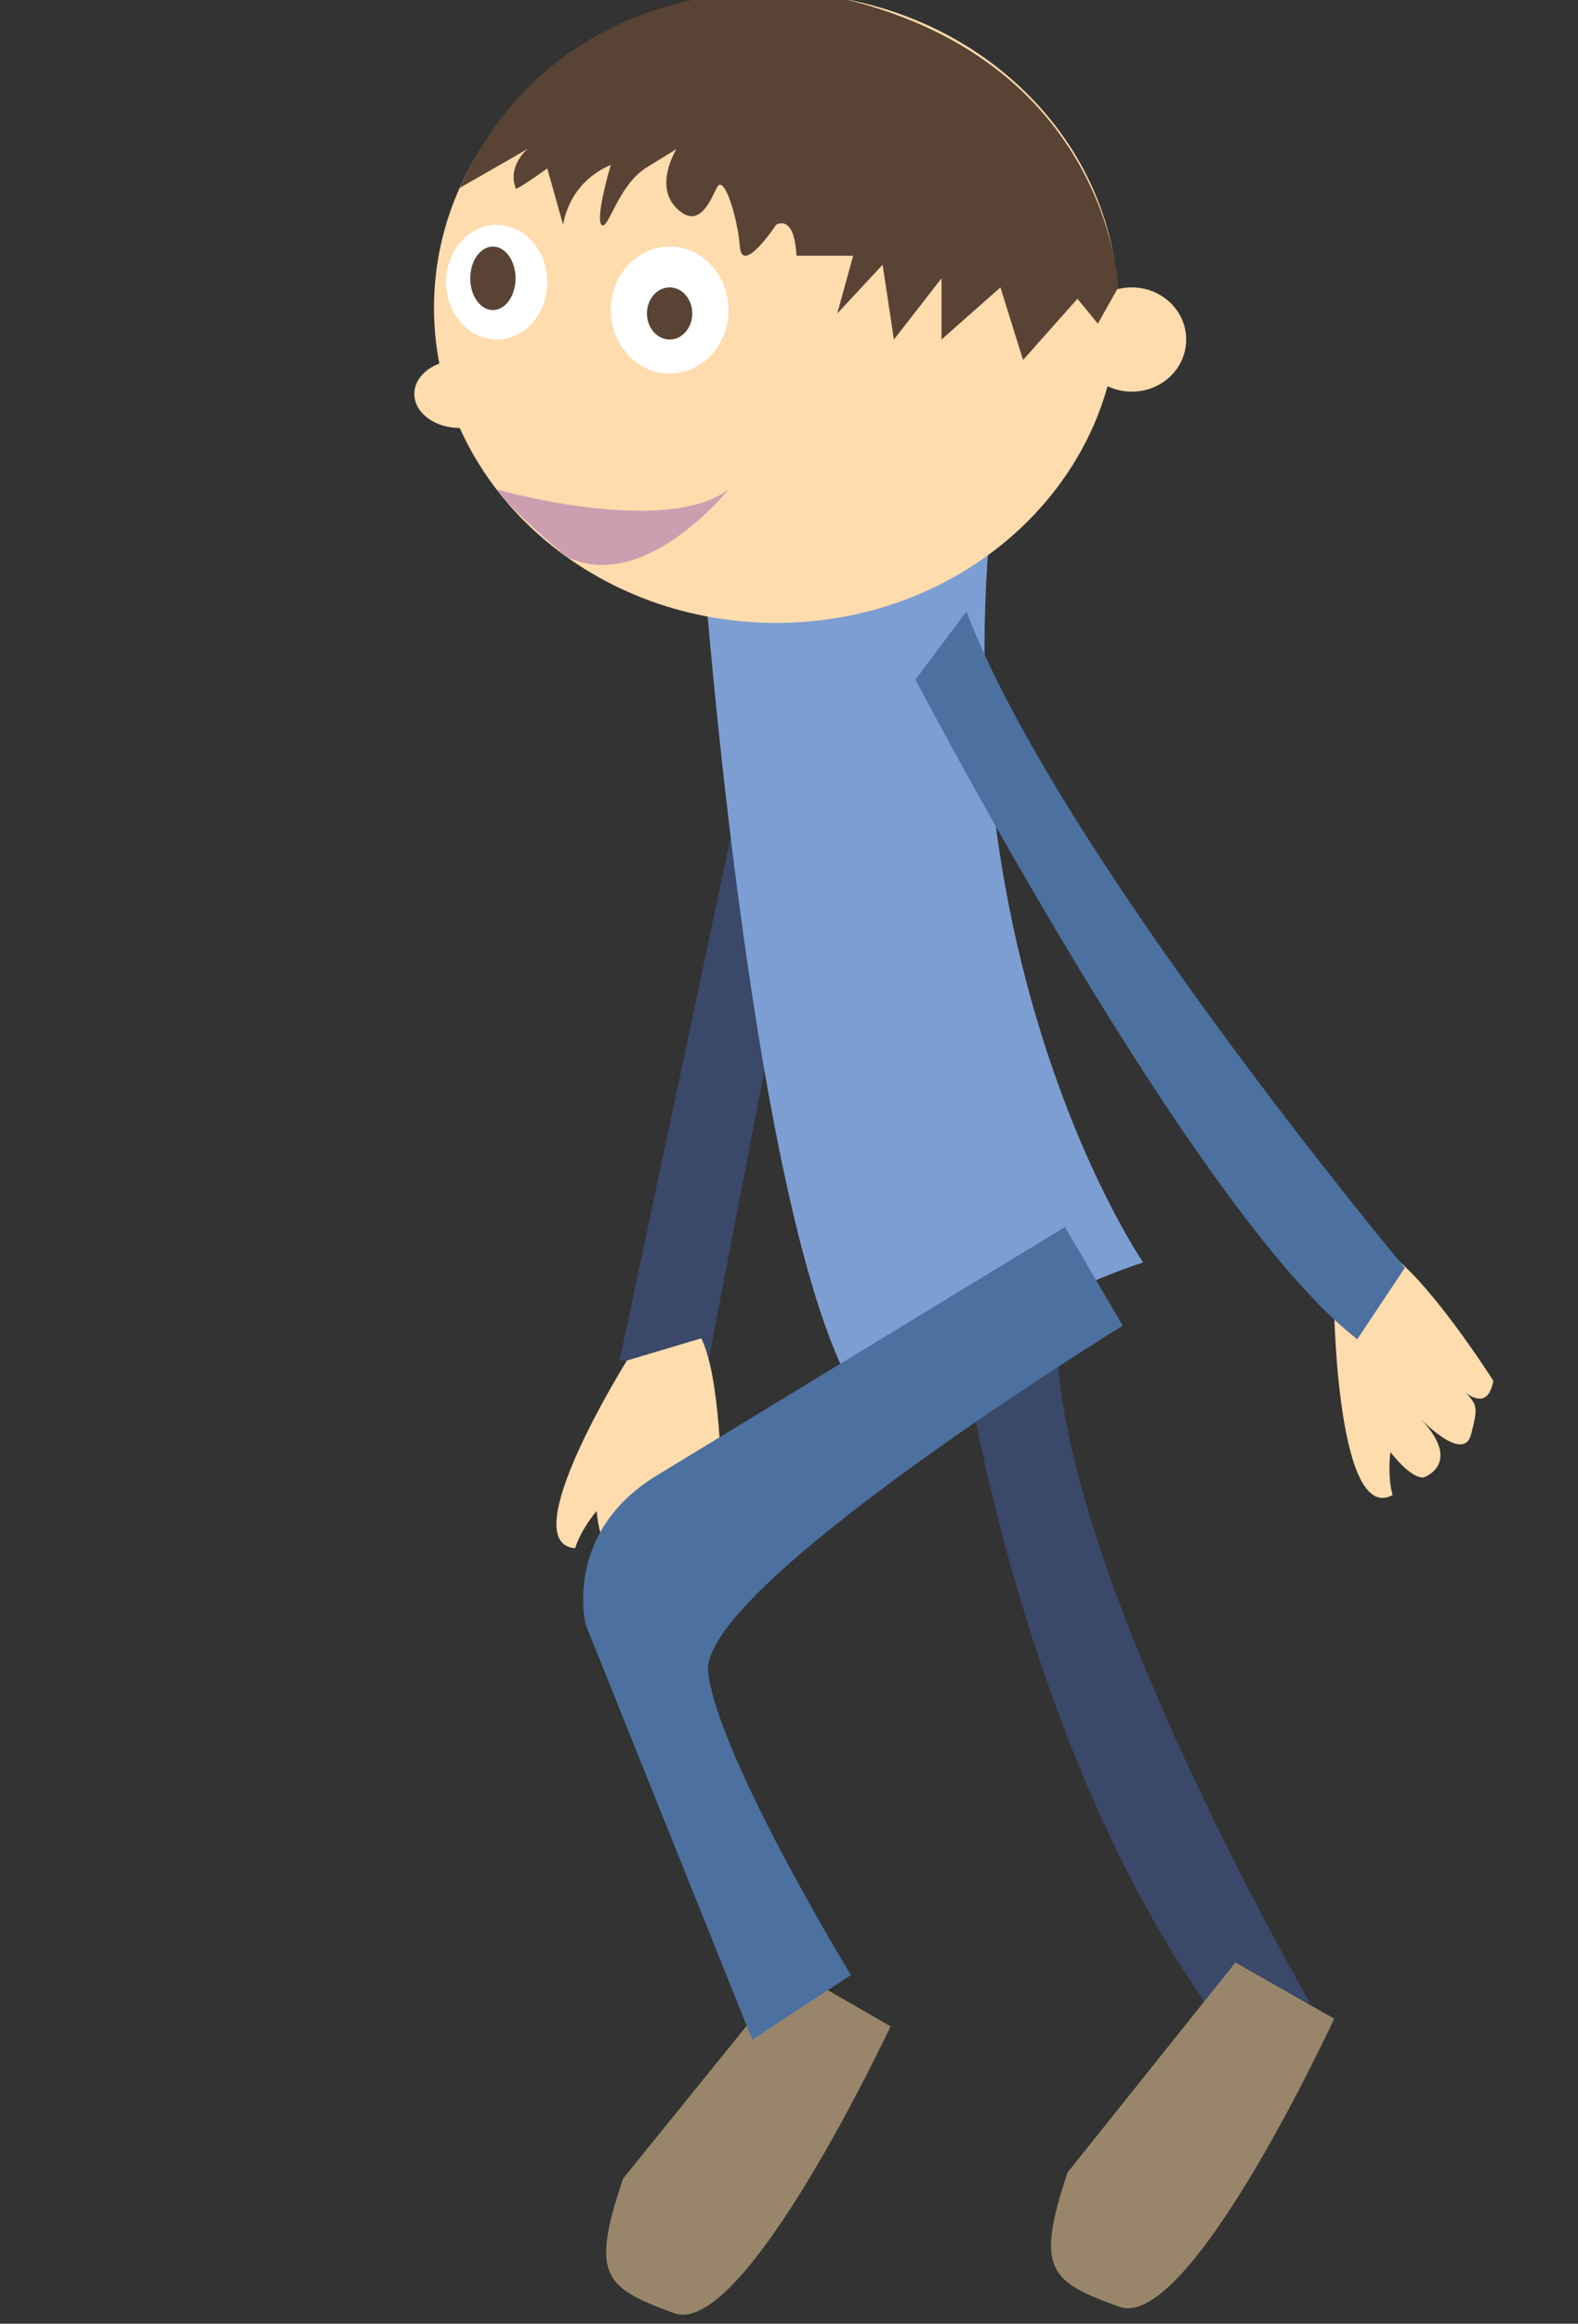 <?xml version="1.0" encoding="UTF-8" standalone="no"?>
<!-- Created with Inkscape (http://www.inkscape.org/) -->

<svg
   xmlns:dc="http://purl.org/dc/elements/1.1/"
   xmlns:cc="http://creativecommons.org/ns#"
   xmlns:rdf="http://www.w3.org/1999/02/22-rdf-syntax-ns#"
   xmlns:svg="http://www.w3.org/2000/svg"
   xmlns="http://www.w3.org/2000/svg"
   xmlns:sodipodi="http://sodipodi.sourceforge.net/DTD/sodipodi-0.dtd"
   xmlns:inkscape="http://www.inkscape.org/namespaces/inkscape"
   width="181"
   height="266.4"
   id="svg2"
   version="1.1"
   inkscape:version="0.48.4 r9939"
   sodipodi:docname="9.svg">
  <rect width="100%" height="100%" fill="#333333" stroke="none"/>
  <defs
     id="defs4">
    <inkscape:perspective
       sodipodi:type="inkscape:persp3d"
       inkscape:vp_x="0 : 526.18109 : 1"
       inkscape:vp_y="0 : 1000 : 0"
       inkscape:vp_z="744.09448 : 526.18109 : 1"
       inkscape:persp3d-origin="372.04724 : 350.78739 : 1"
       id="perspective10" />
    <clipPath
       id="clipPath3565"
       clipPathUnits="userSpaceOnUse">
      <path
         id="path3567"
         d="M 0,576 788,576 788,0 0,0 0,576 z"
         inkscape:connector-curvature="0" />
    </clipPath>
    <clipPath
       id="clipPath3485"
       clipPathUnits="userSpaceOnUse">
      <path
         id="path3487"
         d="M 0,576 788,576 788,0 0,0 0,576 z"
         inkscape:connector-curvature="0" />
    </clipPath>
    <clipPath
       id="clipPath3409"
       clipPathUnits="userSpaceOnUse">
      <path
         id="path3411"
         d="M 0,576 788,576 788,0 0,0 0,576 z"
         inkscape:connector-curvature="0" />
    </clipPath>
    <clipPath
       id="clipPath3329"
       clipPathUnits="userSpaceOnUse">
      <path
         id="path3331"
         d="M 0,576 788,576 788,0 0,0 0,576 z"
         inkscape:connector-curvature="0" />
    </clipPath>
    <clipPath
       id="clipPath3249"
       clipPathUnits="userSpaceOnUse">
      <path
         id="path3251"
         d="M 0,576 788,576 788,0 0,0 0,576 z"
         inkscape:connector-curvature="0" />
    </clipPath>
    <clipPath
       id="clipPath3169"
       clipPathUnits="userSpaceOnUse">
      <path
         id="path3171"
         d="M 0,576 788,576 788,0 0,0 0,576 z"
         inkscape:connector-curvature="0" />
    </clipPath>
    <clipPath
       id="clipPath3089"
       clipPathUnits="userSpaceOnUse">
      <path
         id="path3091"
         d="M 0,576 788,576 788,0 0,0 0,576 z"
         inkscape:connector-curvature="0" />
    </clipPath>
    <clipPath
       id="clipPath3013"
       clipPathUnits="userSpaceOnUse">
      <path
         id="path3015"
         d="M 0,576 788,576 788,0 0,0 0,576 z"
         inkscape:connector-curvature="0" />
    </clipPath>
    <clipPath
       id="clipPath2933"
       clipPathUnits="userSpaceOnUse">
      <path
         id="path2935"
         d="M 0,576 788,576 788,0 0,0 0,576 z"
         inkscape:connector-curvature="0" />
    </clipPath>
    <clipPath
       id="clipPath2853"
       clipPathUnits="userSpaceOnUse">
      <path
         id="path2855"
         d="M 0,576 788,576 788,0 0,0 0,576 z"
         inkscape:connector-curvature="0" />
    </clipPath>
    <inkscape:perspective
       id="perspective2845"
       inkscape:persp3d-origin="0.5 : 0.33333333 : 1"
       inkscape:vp_z="1 : 0.5 : 1"
       inkscape:vp_y="0 : 1000 : 0"
       inkscape:vp_x="0 : 0.5 : 1"
       sodipodi:type="inkscape:persp3d" />
  </defs>
  <sodipodi:namedview
     id="base"
     pagecolor="#ffffff"
     bordercolor="#666666"
     borderopacity="1.0"
     inkscape:pageopacity="0.0"
     inkscape:pageshadow="2"
     inkscape:zoom="0.98994949"
     inkscape:cx="233.68996"
     inkscape:cy="408.86346"
     inkscape:document-units="px"
     inkscape:current-layer="layer1"
     showgrid="false"
     inkscape:window-width="1871"
     inkscape:window-height="1056"
     inkscape:window-x="49"
     inkscape:window-y="24"
     inkscape:window-maximized="1"
     fit-margin-top="0"
     fit-margin-left="0"
     fit-margin-right="0"
     fit-margin-bottom="0"
     showguides="true"
     inkscape:guide-bbox="true">
    <sodipodi:guide
       orientation="1,0"
       position="91.924,270.721"
       id="guide3643" />
  </sodipodi:namedview>
  <g
     inkscape:label="Layer 1"
     inkscape:groupmode="layer"
     id="layer1"
     transform="translate(-660.262,-707.596)">
    <g
       id="g3325"
       transform="matrix(1.028,0,0,-1.028,361.101,1129.097)">
      <g
         id="g3327"
         clip-path="url(#clipPath3329)">
        <g
           id="g3333"
           transform="translate(398.465,259.531)">
          <path
             d="m 0,0 c 0,0 6.068,-43.988 28.063,-74.324 l 10.617,1.516 c 0,0 -30.336,52.33 -28.063,76.979 L 0,0 z"
             style="fill:#3a4869;fill-opacity:1;fill-rule:nonzero;stroke:none"
             id="path3335"
             inkscape:connector-curvature="0" />
        </g>
        <g
           id="g3337"
           transform="translate(375.712,331.58)">
          <path
             d="M 0,0 -15.547,-73.187 -6.066,-75.462 7.964,-2.654 0,0 z"
             style="fill:#3a4869;fill-opacity:1;fill-rule:nonzero;stroke:none"
             id="path3339"
             inkscape:connector-curvature="0" />
        </g>
        <g
           id="g3341"
           transform="translate(402.148,357.305)">
          <path
             d="m 0,0 -32.805,-8.445 c 0,0 5.27,-73.189 16.818,-93.71 0,0 24.202,11.451 32.399,14.084 0,0 -23.363,33.958 -16.412,88.071"
             style="fill:#7d9ed2;fill-opacity:1;fill-rule:nonzero;stroke:none"
             id="path3343"
             inkscape:connector-curvature="0" />
        </g>
        <g
           id="g3345"
           transform="translate(415.783,375.694)">
          <path
             d="m 0,0 c 0,-19.407 -17.092,-35.14 -38.174,-35.14 -21.081,0 -38.172,15.733 -38.172,35.14 0,19.407 17.091,35.14 38.172,35.14 C -17.092,35.14 0,19.407 0,0"
             style="fill:#ffdcad;fill-opacity:1;fill-rule:nonzero;stroke:none"
             id="path3347"
             inkscape:connector-curvature="0" />
        </g>
        <g
           id="g3349"
           transform="translate(423.367,372.154)">
          <path
             d="m 0,0 c 0,-3.211 -2.717,-5.814 -6.068,-5.814 -3.35,0 -6.067,2.603 -6.067,5.814 0,3.211 2.717,5.814 6.067,5.814 C -2.717,5.814 0,3.211 0,0"
             style="fill:#ffdcad;fill-opacity:1;fill-rule:nonzero;stroke:none"
             id="path3351"
             inkscape:connector-curvature="0" />
        </g>
        <g
           id="g3353"
           transform="translate(352.077,378.549)">
          <path
             d="m 0,0 c 0,-3.531 -2.529,-6.395 -5.648,-6.395 -3.119,0 -5.647,2.864 -5.647,6.395 0,3.533 2.528,6.396 5.647,6.396 C -2.529,6.396 0,3.533 0,0"
             style="fill:#ffffff;fill-opacity:1;fill-rule:nonzero;stroke:none"
             id="path3355"
             inkscape:connector-curvature="0" />
        </g>
        <g
           id="g3357"
           transform="translate(372.3,375.441)">
          <path
             d="m 0,0 c 0,-3.91 -2.942,-7.078 -6.572,-7.078 -3.631,0 -6.573,3.168 -6.573,7.078 0,3.908 2.942,7.078 6.573,7.078 C -2.942,7.078 0,3.908 0,0"
             style="fill:#ffffff;fill-opacity:1;fill-rule:nonzero;stroke:none"
             id="path3359"
             inkscape:connector-curvature="0" />
        </g>
        <g
           id="g3361"
           transform="translate(348.538,378.979)">
          <path
             d="m 0,0 c 0,-1.954 -1.132,-3.538 -2.528,-3.538 -1.398,0 -2.529,1.584 -2.529,3.538 0,1.956 1.131,3.54 2.529,3.54 C -1.132,3.54 0,1.956 0,0"
             style="fill:#594334;fill-opacity:1;fill-rule:nonzero;stroke:none"
             id="path3363"
             inkscape:connector-curvature="0" />
        </g>
        <g
           id="g3365"
           transform="translate(368.256,375.062)">
          <path
             d="m 0,0 c 0,-1.605 -1.132,-2.907 -2.528,-2.907 -1.398,0 -2.53,1.302 -2.53,2.907 0,1.606 1.132,2.907 2.53,2.907 C -1.132,2.907 0,1.606 0,0"
             style="fill:#594334;fill-opacity:1;fill-rule:nonzero;stroke:none"
             id="path3367"
             inkscape:connector-curvature="0" />
        </g>
        <g
           id="g3369"
           transform="translate(342.298,389.057)">
          <path
             d="m 0,0 c 0,0 2.699,1.552 6.239,3.574 3.539,2.024 -1.264,-0.07 0,-3.574 0,0 -0.507,-0.726 3.539,2.183 l 1.77,-6.294 c 0,0 0.504,4.652 5.309,6.674 0,0 -1.77,-6.018 -1.011,-6.674 0.758,-0.657 1.769,4.4 5.054,6.422 l 3.288,2.022 c 0,0 -2.529,-4.044 0,-6.573 2.528,-2.528 3.791,0.883 4.55,2.338 0.759,1.455 2.274,-3.35 2.529,-6.635 0.252,-3.287 4.044,2.426 4.044,2.426 0,0 2.023,1.349 2.275,-3.446 l 6.32,0 -1.769,-6.438 5.056,5.434 1.264,-8.341 5.309,6.825 0,-6.825 6.572,5.814 2.528,-8.09 6.068,6.826 2.275,-2.781 2.276,4.045 c 0,0 -1.012,26.799 -33.876,32.865 C 39.609,21.777 11.711,25.75 0,0"
             style="fill:#594334;fill-opacity:1;fill-rule:nonzero;stroke:none"
             id="path3371"
             inkscape:connector-curvature="0" />
        </g>
        <g
           id="g3373"
           transform="translate(346.429,355.434)">
          <path
             d="m 0,0 c 0,0 18.793,-5.345 25.871,0 0,0 -9.386,-11.735 -18.093,-7.493 0,0 -6.042,5.028 -7.778,7.493"
             style="fill:#cd9db0;fill-opacity:1;fill-rule:nonzero;stroke:none"
             id="path3375"
             inkscape:connector-curvature="0" />
        </g>
        <g
           id="g3377"
           transform="translate(347.356,366.086)">
          <path
             d="m 0,0 c 0,-2.094 -2.264,-3.791 -5.058,-3.791 -2.791,0 -5.055,1.697 -5.055,3.791 0,2.096 2.264,3.793 5.055,3.793 C -2.264,3.793 0,2.096 0,0"
             style="fill:#ffdcad;fill-opacity:1;fill-rule:nonzero;stroke:none"
             id="path3379"
             inkscape:connector-curvature="0" />
        </g>
        <g
           id="g3381"
           transform="translate(360.965,258.293)">
          <path
             d="m 0,0 c 0,0 -12.766,-20.405 -5.774,-20.931 0,0 0.445,1.786 2.397,4.162 0,0 0.236,-3.637 1.552,-4.393 0,0 4.574,-1.176 3.28,5.695 0,0 1.294,-6.871 3.811,-4.527 2.516,2.343 2.516,2.343 1.587,5.794 0,0 0.705,-5.363 3.725,-2.145 0,0 0.141,13.923 -2.289,18.822 L 0,0 z"
             style="fill:#ffdcad;fill-opacity:1;fill-rule:nonzero;stroke:none"
             id="path3383"
             inkscape:connector-curvature="0" />
        </g>
        <g
           id="g3385"
           transform="translate(439.875,263.998)">
          <path
             d="m 0,0 c 0,0 0.375,-24.064 6.529,-20.705 0,0 -0.597,1.74 -0.252,4.797 0,0 2.178,-2.924 3.692,-2.845 0,0 4.48,1.499 -0.342,6.564 0,0 4.822,-5.065 5.66,-1.73 0.838,3.334 0.838,3.334 -1.816,5.728 0,0 3.506,-4.121 4.291,0.223 0,0 -7.449,11.763 -12.153,14.554 L 0,0 z"
             style="fill:#ffdcad;fill-opacity:1;fill-rule:nonzero;stroke:none"
             id="path3387"
             inkscape:connector-curvature="0" />
        </g>
        <g
           id="g3389"
           transform="translate(379.397,190.37)">
          <path
             d="m 0,0 10.98,-6.329 c 0,0 -16.31,-34.859 -24.14,-31.994 -7.831,2.866 -9.368,4.201 -5.704,15.011 L 0,0 z"
             style="fill:#99866a;fill-opacity:1;fill-rule:nonzero;stroke:none"
             id="path3391"
             inkscape:connector-curvature="0" />
        </g>
        <g
           id="g3393"
           transform="translate(428.857,191.16)">
          <path
             d="m 0,0 11.018,-6.265 c 0,0 -16.11,-34.952 -23.957,-32.131 -7.848,2.82 -9.393,4.146 -5.793,14.977 L 0,0 z"
             style="fill:#99866a;fill-opacity:1;fill-rule:nonzero;stroke:none"
             id="path3395"
             inkscape:connector-curvature="0" />
        </g>
        <g
           id="g3397"
           transform="translate(416.287,262.185)">
          <path
             d="m 0,0 c 0,0 -47.4,-29.199 -46.262,-38.679 1.137,-9.48 15.927,-33.75 15.927,-33.75 l -10.998,-7.204 -18.581,46.263 c 0,0 -2.654,10.238 7.963,16.684 L -6.445,10.997 0,0 z"
             style="fill:#4c71a0;fill-opacity:1;fill-rule:nonzero;stroke:none"
             id="path3399"
             inkscape:connector-curvature="0" />
        </g>
        <g
           id="g3401"
           transform="translate(398.844,341.818)">
          <path
             d="m 0,0 -5.687,-7.584 c 0,0 31.095,-59.535 49.296,-73.565 l 5.309,7.962 c 0,0 -38.68,46.263 -48.918,73.187"
             style="fill:#4c71a0;fill-opacity:1;fill-rule:nonzero;stroke:none"
             id="path3403"
             inkscape:connector-curvature="0" />
        </g>
      </g>
    </g>
  </g>
</svg>
